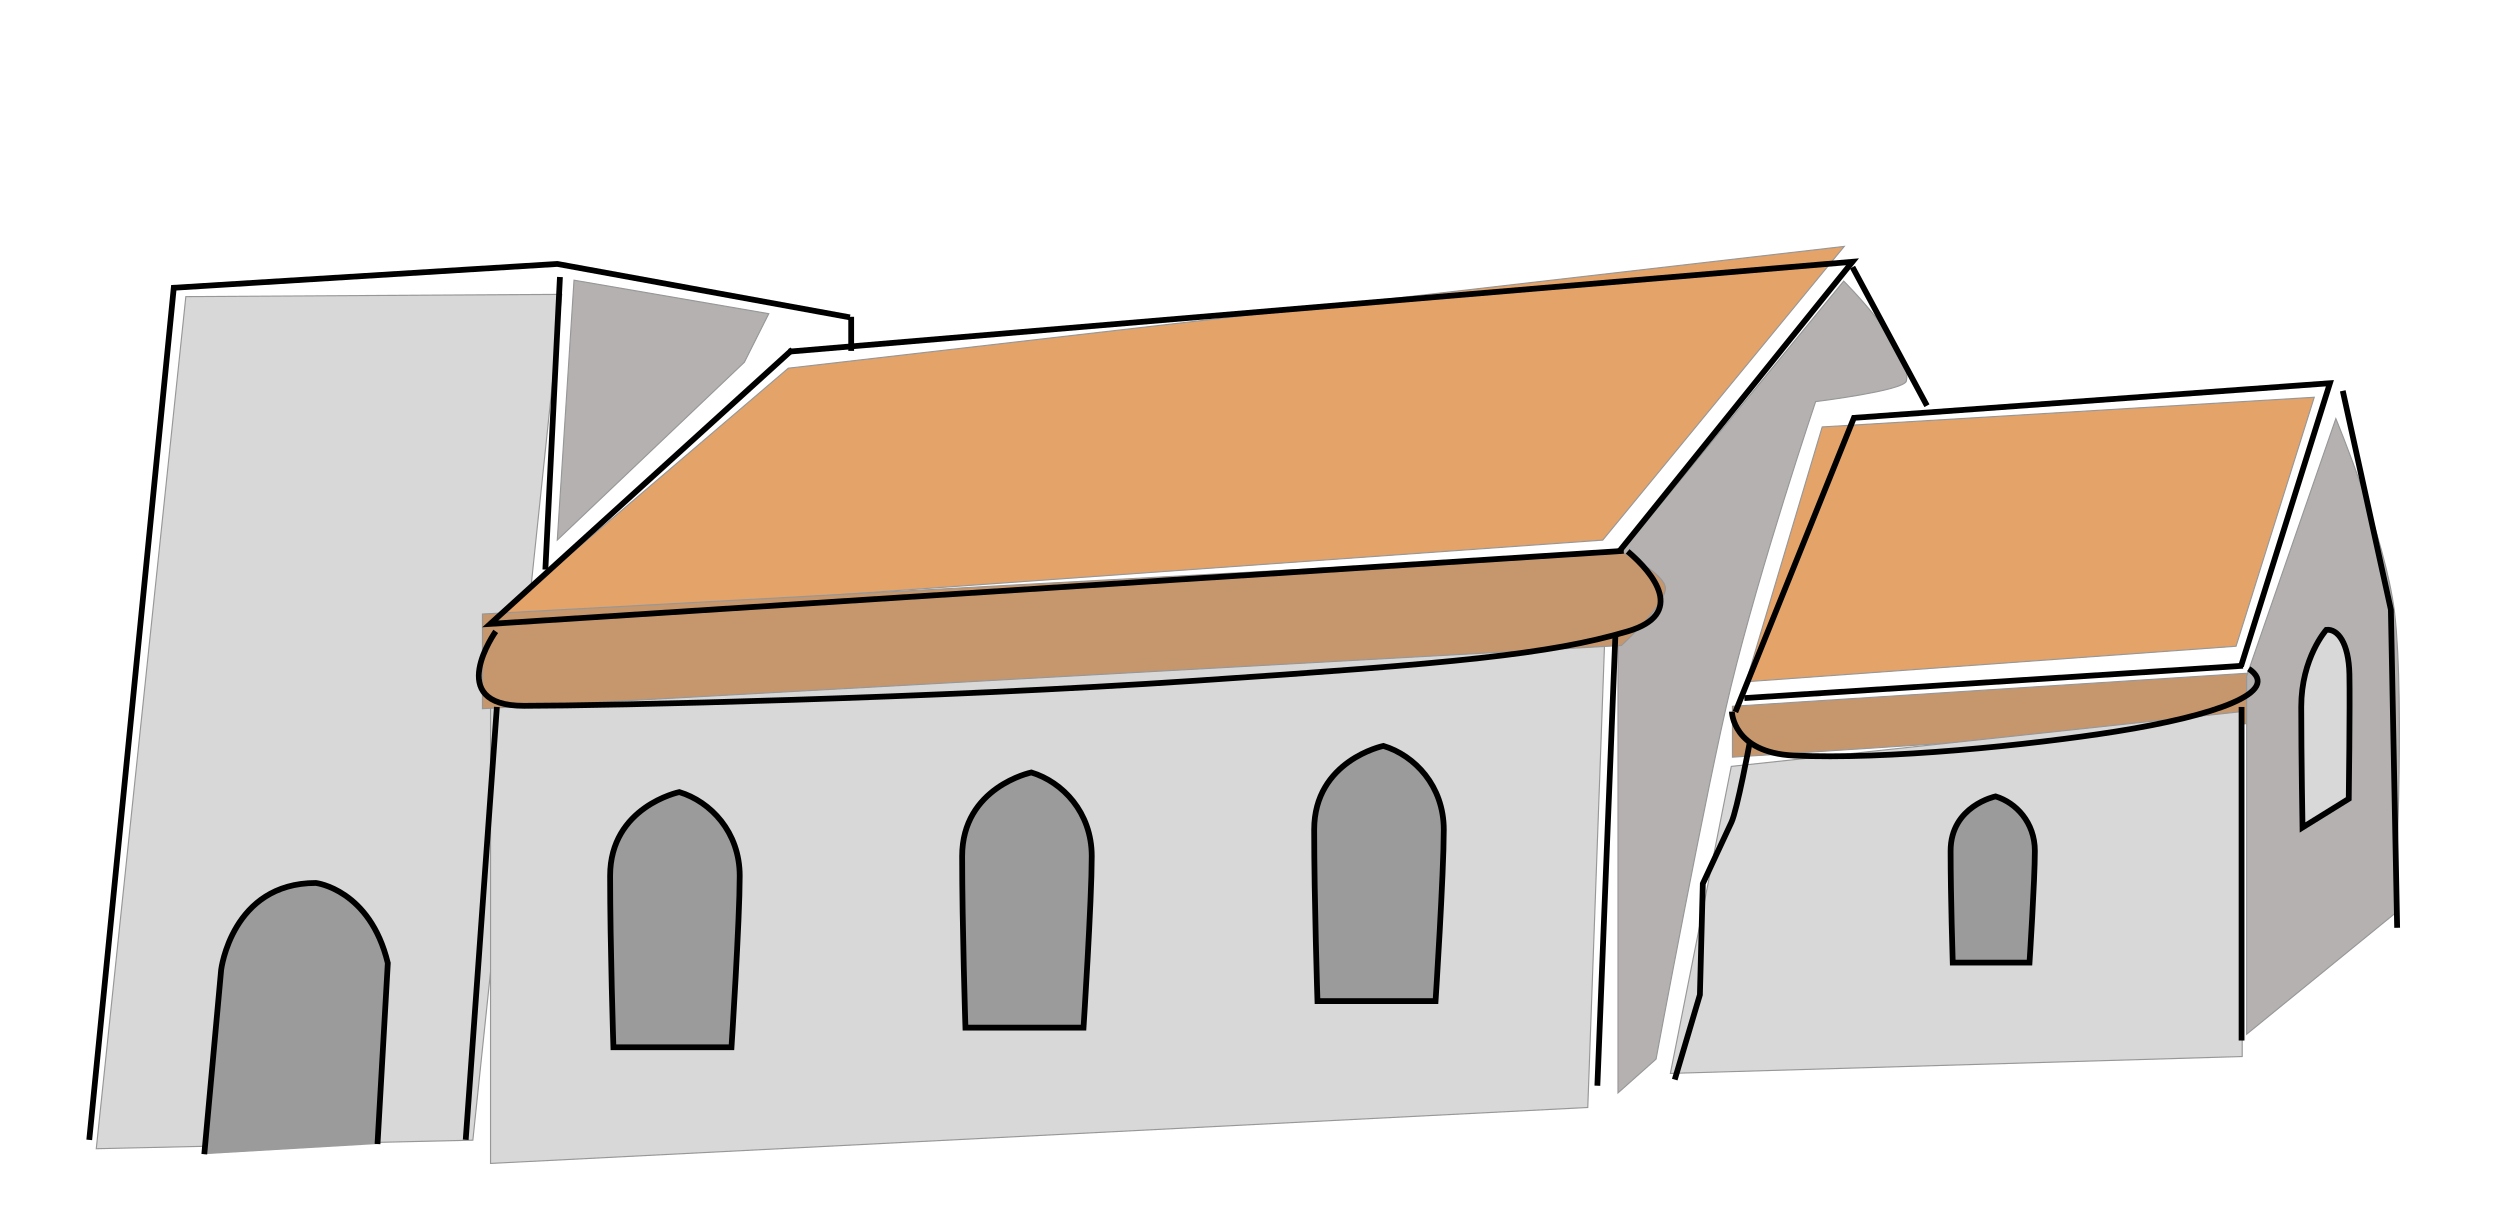<?xml version="1.0" encoding="UTF-8" standalone="no"?>
<svg width="2166px" height="1046px" viewBox="0 0 2166 1046" version="1.1" xmlns="http://www.w3.org/2000/svg" xmlns:xlink="http://www.w3.org/1999/xlink" xmlns:sketch="http://www.bohemiancoding.com/sketch/ns">
    <title>early</title>
    <description>Created with Sketch (http://www.bohemiancoding.com/sketch)</description>
    <defs></defs>
    <g id="Page-1" stroke="none" stroke-width="1" fill="none" fill-rule="evenodd" sketch:type="MSPage">
        <path d="M123.226,272 L123.226,1014.316 L446.922,972.845 L446.922,236.001 L123.226,272 Z" id="Rectangle-1" stroke="#979797" fill="#D8D8D8" sketch:type="MSShapeGroup" transform="translate(285.226, 625) rotate(6) translate(-285.226, -625) "></path>
        <path d="M1501,611.945 L1501,642.628 C1501,647.085 1501,656 1501,656 L1951.62,626.583 C1951.62,626.583 1969,607.665 1969,599.987 C1969,593.137 1951.62,583 1951.62,583 L1501,611.945 Z" id="Rectangle-3" stroke="#979797" fill="#C6966C" sketch:type="MSShapeGroup"></path>
        <path d="M683,319 L427.91,536.645 L1388.61,467.937 L1597.833,213.489 L683,319 Z" id="Rectangle-2" stroke="#979797" fill="#E4A368" sketch:type="MSShapeGroup"></path>
        <path d="M1500,664 L1447.215,930.01 L1942.637,915.368 L1942.637,616.474 L1500,664 Z" id="Rectangle-9" stroke="#979797" fill="#D8D8D8" sketch:type="MSShapeGroup"></path>
        <path d="M1578.778,369.899 L1512.91,590.645 L1937.309,559.892 L2005.047,344.189 L1578.778,369.899 Z" id="Rectangle-2" stroke="#979797" fill="#E4A368" sketch:type="MSShapeGroup"></path>
        <path d="M497.34,242.768 L482.837,467.875 L644.918,313.828 L666.051,271.786 L497.34,242.768 Z" id="Rectangle-6" stroke="#979797" fill="#B5B1B1" sketch:type="MSShapeGroup"></path>
        <path d="M1946.488,585.805 L1946.488,896.022 L2074.664,791.641 C2074.664,791.641 2084.023,609.748 2074.664,530.862 C2067.061,466.78 2023.779,362.735 2023.779,362.735 L1946.488,585.805 Z" id="Rectangle-6" stroke="#979797" fill="#B5B1B1" sketch:type="MSShapeGroup"></path>
        <path d="M1401.837,481.756 L1401.837,946.875 L1434.781,917.615 C1434.781,917.615 1479.079,679.795 1499.611,595.207 C1525.171,489.905 1573.056,347.946 1573.056,347.946 C1573.056,347.946 1649.722,338.516 1651.678,330.122 C1657.832,303.714 1597.385,243.539 1597.385,243.539 L1401.837,481.756 Z" id="Rectangle-6" stroke="#979797" fill="#B5B1B1" sketch:type="MSShapeGroup"></path>
        <path d="M425,613 L425,1008 L1375.641,959.529 L1390.626,545.521 L425,613 Z" id="Rectangle-9" stroke="#979797" fill="#D8D8D8" sketch:type="MSShapeGroup"></path>
        <path d="M418,532 L418,589.11 C418,597.406 418,614 418,614 L1404.842,559.245 C1404.842,559.245 1442.903,524.033 1442.903,509.741 C1442.903,496.992 1404.842,478.124 1404.842,478.124 L418,532 Z" id="Rectangle-3" stroke="#979797" fill="#C6966C" sketch:type="MSShapeGroup"></path>
        <path d="M683.297,304.672 L1604.976,226.807 L1402.184,478.559" id="Path-1" stroke="#000000" stroke-width="5" sketch:type="MSShapeGroup"></path>
        <path d="M1503.531,616.891 L1606.227,362.023 L2018.641,332 L1941.578,577.305" id="Path-127" stroke="#000000" stroke-width="5" sketch:type="MSShapeGroup"></path>
        <path d="M1515.797,644.258 C1515.797,644.258 1505.09,701.754 1500.136,712.386 L1475.321,765.632 L1472.794,861.863 L1451,935.36" id="Path-128" stroke="#000000" stroke-width="5" sketch:type="MSShapeGroup"></path>
        <path d="M736.363,274.965 L482.887,228.676 L150.562,249.32 L77.32,987.602" id="Path-130" stroke="#000000" stroke-width="5" sketch:type="MSShapeGroup"></path>
        <path d="M737.469,274.465 L737.469,304.006" id="Path-131" stroke="#000000" stroke-width="5" sketch:type="MSShapeGroup"></path>
        <path d="M485.133,240.004 L472.5,493.5" id="Path-132" stroke="#000000" stroke-width="5" sketch:type="MSShapeGroup"></path>
        <path d="M430.5,612.5 L403.5,987.5" id="Path-132" stroke="#000000" stroke-width="5" sketch:type="MSShapeGroup"></path>
        <path d="M1406.773,477.25 L424.742,540.531 L686.461,302.914" id="Path-133" stroke="#000000" stroke-width="5" sketch:type="MSShapeGroup"></path>
        <path d="M1605.02,231.461 L1669.5,351.5" id="Path-135" stroke="#000000" stroke-width="5" sketch:type="MSShapeGroup"></path>
        <path d="M2029.762,338.613 L2071.461,528.223 L2076.891,803.828" id="Path-136" stroke="#000000" stroke-width="5" sketch:type="MSShapeGroup"></path>
        <path d="M429.508,547.016 C429.508,547.016 383.648,611.527 454.039,611.527 C524.43,611.527 811.169,604.925 1035.797,589.77 C1260.424,574.614 1342.489,566.969 1410.191,547.016 C1460.833,532.091 1433.234,497.131 1410.191,477.699" id="Path-137" stroke="#000000" stroke-width="5" sketch:type="MSShapeGroup"></path>
        <path d="M1425.582,544.999 L1425.582,544.999 L1425.582,544.999 Z" id="Path-138" stroke="#000000" stroke-width="5" sketch:type="MSShapeGroup"></path>
        <path d="M1399.586,550.154 L1383.951,940.672" id="Path-139" stroke="#000000" stroke-width="5" sketch:type="MSShapeGroup"></path>
        <path d="M1500.504,616.562 C1500.504,616.562 1501.08,652.065 1554.146,654.59 C1633.336,658.358 1759.195,645.535 1833.443,633.74 C1919.481,620.073 1977.843,599.412 1948.297,579.395" id="Path-140" stroke="#000000" stroke-width="5" sketch:type="MSShapeGroup"></path>
        <path d="M1511.285,604.824 L1943.297,576.816" id="Path-141" stroke="#000000" stroke-width="5" sketch:type="MSShapeGroup"></path>
        <path d="M1942.096,612.5 L1942.096,901.5" id="Path-142" stroke="#000000" stroke-width="5" sketch:type="MSShapeGroup"></path>
        <path d="M531.457,907.348 L633.762,907.348 C633.762,907.348 640.888,796.801 640.888,758.812 C640.888,720.824 615.646,694.509 588.566,686.254 C588.566,686.254 528.605,698.852 528.605,758.812 C528.605,818.773 531.457,907.348 531.457,907.348 Z" id="Path-143" stroke="#000000" stroke-width="5" fill="#9B9B9B" sketch:type="MSShapeGroup"></path>
        <path d="M836.457,890.348 L938.762,890.348 C938.762,890.348 945.888,779.801 945.888,741.812 C945.888,703.824 920.646,677.509 893.566,669.254 C893.566,669.254 833.605,681.852 833.605,741.812 C833.605,801.773 836.457,890.348 836.457,890.348 Z" id="Path-143" stroke="#000000" stroke-width="5" fill="#9B9B9B" sketch:type="MSShapeGroup"></path>
        <path d="M1141.457,867.348 L1243.762,867.348 C1243.762,867.348 1250.888,756.801 1250.888,718.812 C1250.888,680.824 1225.646,654.509 1198.566,646.254 C1198.566,646.254 1138.605,658.852 1138.605,718.812 C1138.605,778.773 1141.457,867.348 1141.457,867.348 Z" id="Path-143" stroke="#000000" stroke-width="5" fill="#9B9B9B" sketch:type="MSShapeGroup"></path>
        <path d="M2034.954,692.09 C2034.954,692.09 2036.101,611.315 2035.537,584.151 C2034.973,556.988 2025.414,544.627 2015.513,545.676 C2015.513,545.676 1993.801,569.962 1993.797,612.425 C1993.794,654.889 1994.906,716.923 1994.906,716.923 L2034.954,692.09 Z" id="Path-143" stroke="#000000" stroke-width="5" fill="#D8D8D8" sketch:type="MSShapeGroup"></path>
        <path d="M1691.854,834 L1758.367,834 C1758.367,834 1763,762 1763,737.258 C1763,712.516 1746.589,695.377 1728.983,690 C1728.983,690 1690,698.205 1690,737.258 C1690,776.311 1691.854,834 1691.854,834 Z" id="Path-143" stroke="#000000" stroke-width="5" fill="#9B9B9B" sketch:type="MSShapeGroup"></path>
        <path d="M177,1000 L191.602,840.288 C191.602,840.288 200.72,765 273.686,765 C273.686,765 320.534,770.548 336,834.418 L327.068,991.203" id="Path-148" stroke="#000000" stroke-width="5" fill="#9B9B9B" sketch:type="MSShapeGroup"></path>
    </g>
</svg>